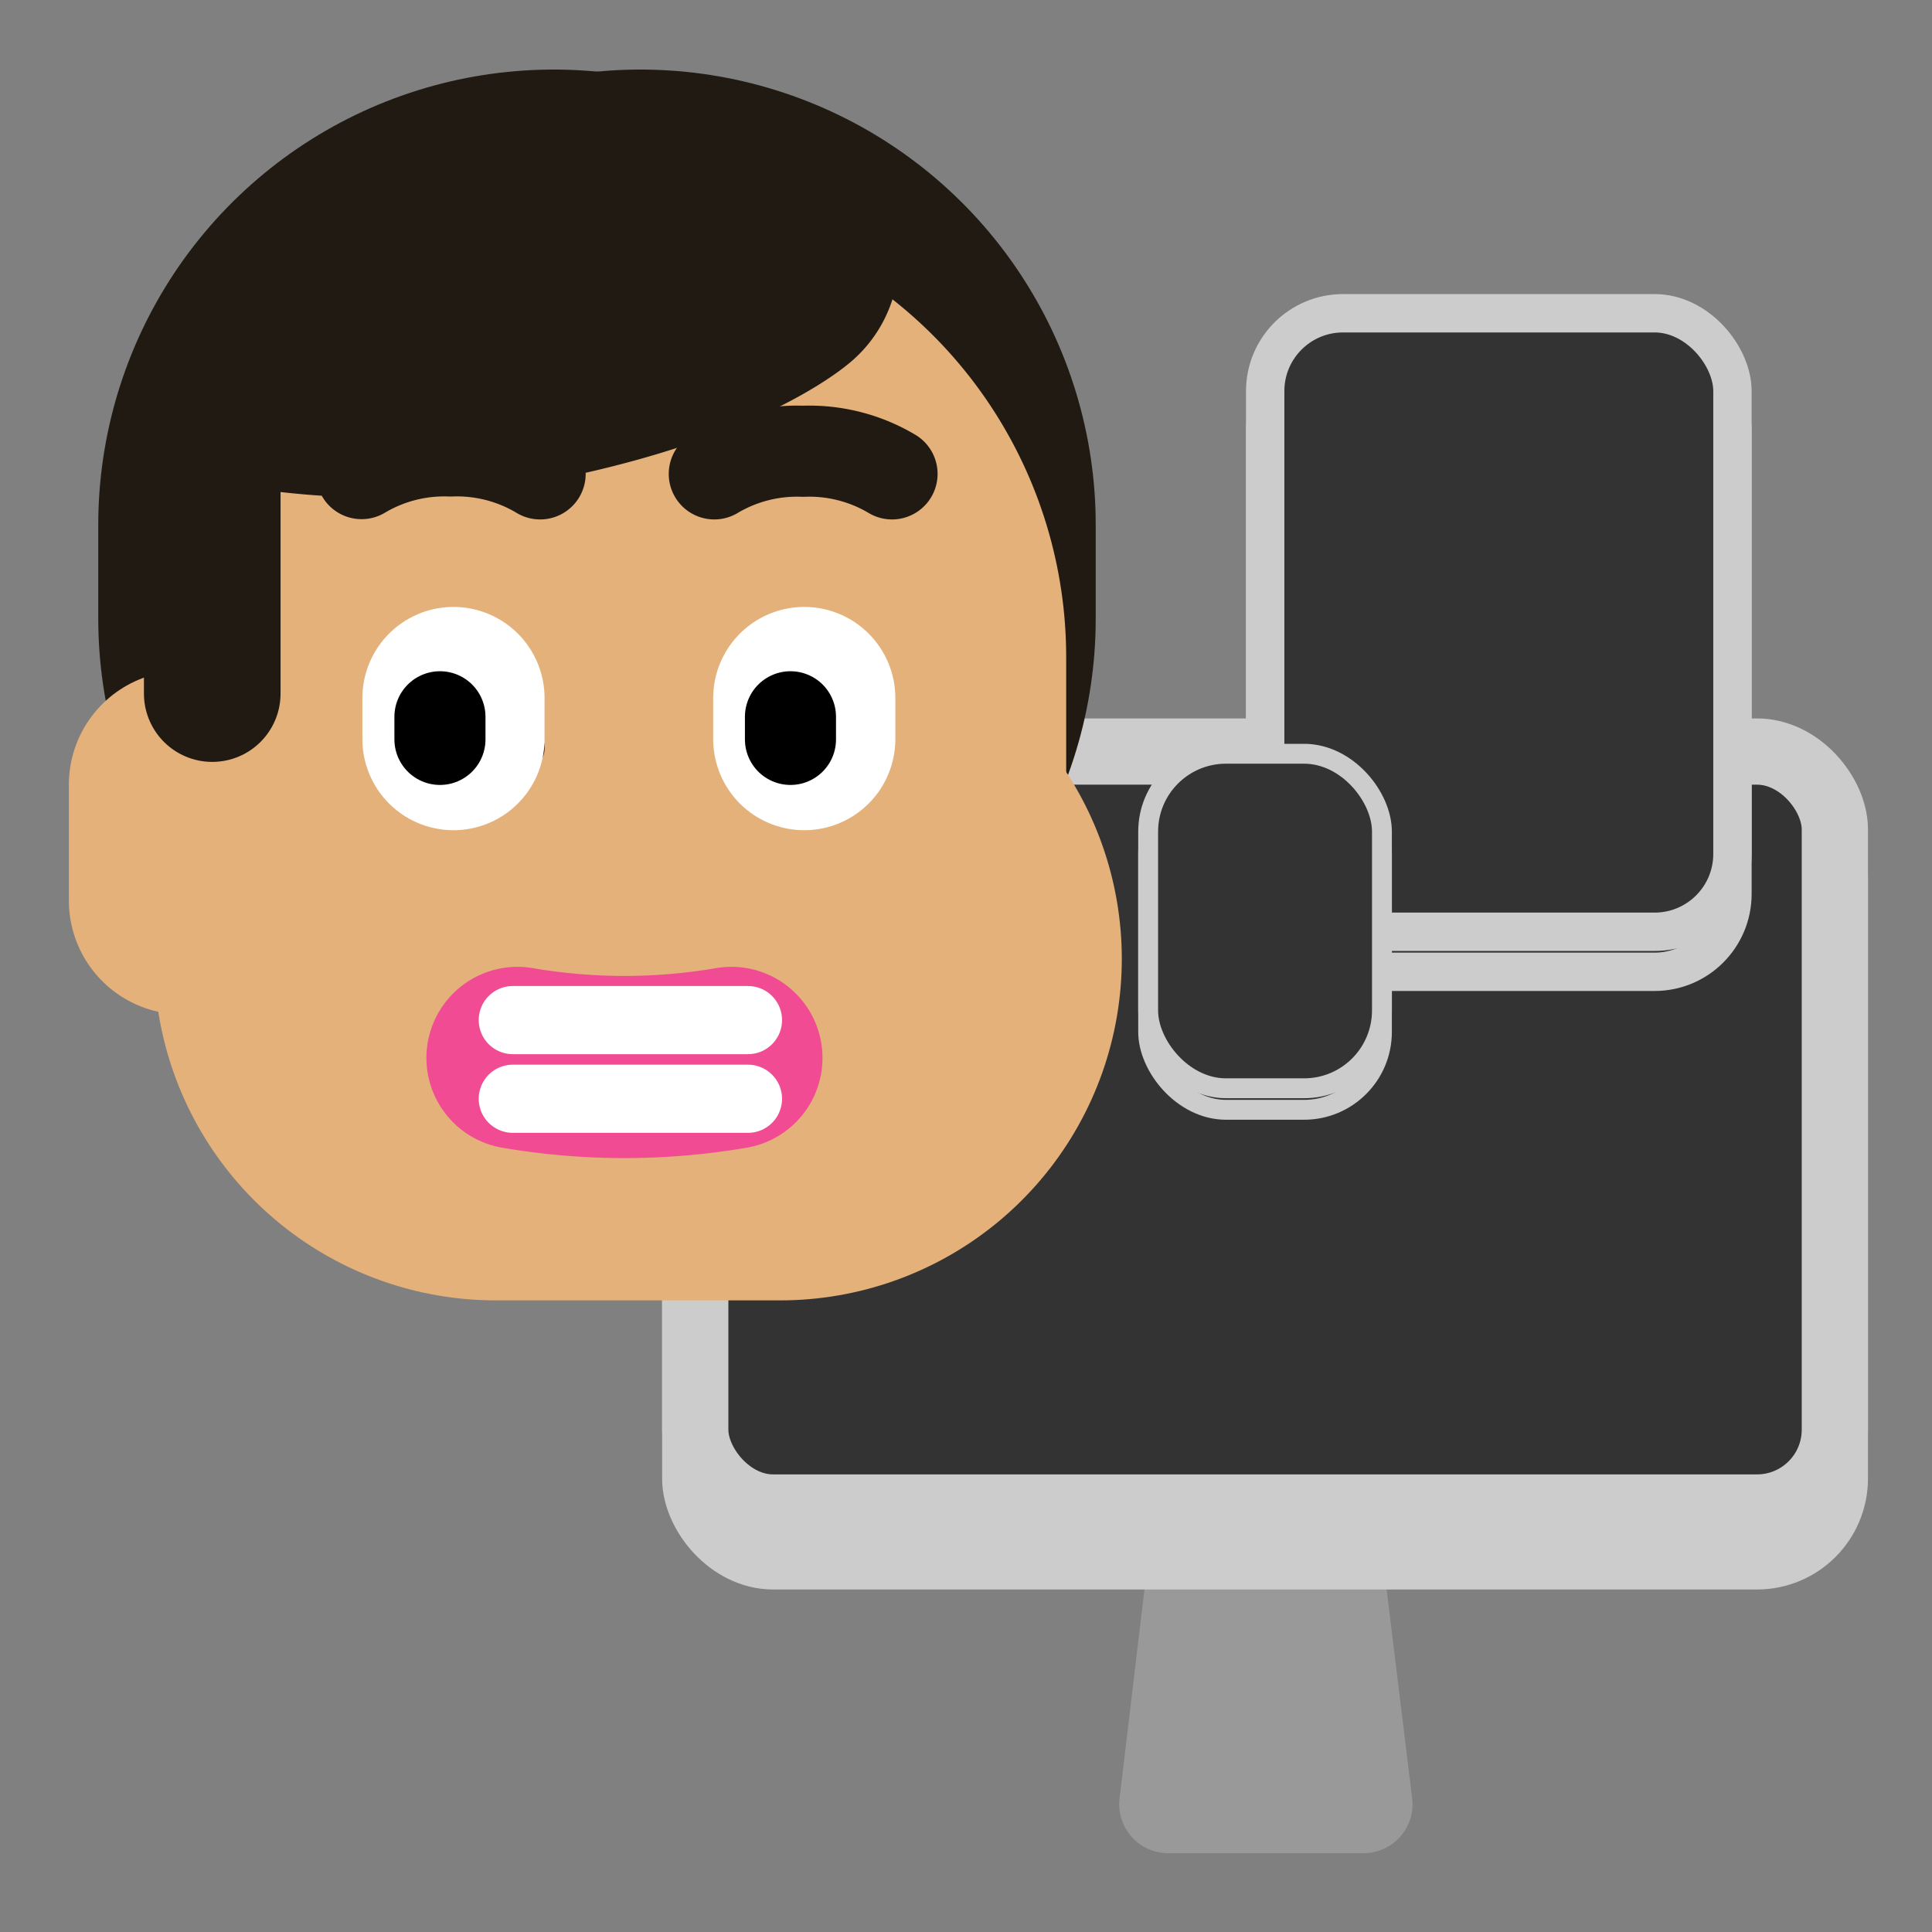 <svg xmlns="http://www.w3.org/2000/svg" xmlns:xlink="http://www.w3.org/1999/xlink" viewBox="0 0 70 70"><rect x="0" y="0" width="70" height="70" fill="#808080" stroke="none"/><defs><style>.cls-1,.cls-10,.cls-11,.cls-12,.cls-13,.cls-14,.cls-15,.cls-16,.cls-17,.cls-18,.cls-19,.cls-20,.cls-6,.cls-7,.cls-8,.cls-9{fill:none;}.cls-2{fill:#999;stroke:#999;stroke-width:1.71px;}.cls-2,.cls-3,.cls-4,.cls-5{stroke-miterlimit:10;}.cls-3,.cls-4,.cls-5{fill:#333;stroke:#ccc;}.cls-3{stroke-width:2.4px;}.cls-4{stroke-width:1.39px;}.cls-5{stroke-width:0.72px;}.cls-15,.cls-19,.cls-20,.cls-6{stroke:#211a13;}.cls-10,.cls-11,.cls-12,.cls-13,.cls-14,.cls-15,.cls-16,.cls-17,.cls-18,.cls-19,.cls-20,.cls-6,.cls-7,.cls-8,.cls-9{stroke-linecap:round;stroke-linejoin:round;}.cls-6,.cls-7{stroke-width:33px;}.cls-11,.cls-7,.cls-8,.cls-9{stroke:#e4b17a;}.cls-8{stroke-width:8.25px;}.cls-9{stroke-width:24.75px;}.cls-10{stroke:#d4145a;stroke-width:3px;}.cls-11{stroke-width:8px;}.cls-12{stroke:#a4235c;}.cls-12,.cls-16{stroke-width:1.65px;}.cls-13{stroke:#f14b94;}.cls-13,.cls-17{stroke-width:6.6px;}.cls-14,.cls-17{stroke:#fff;}.cls-14{stroke-width:2.47px;}.cls-15,.cls-18{stroke-width:3.3px;}.cls-16{stroke:#42210b;}.cls-18{stroke:#000;}.cls-19{stroke-width:4.95px;}.cls-20{stroke-width:9.9px;}</style><symbol id="digital" data-name="digital" viewBox="0 0 65.36 65"><rect class="cls-1" width="65" height="65"/><path class="cls-2" d="M41.47,49.38h4.08a.92.92,0,0,1,.91.81L48,62.79a.92.92,0,0,1-.91,1H40a.92.92,0,0,1-.91-1l1.5-12.6A.92.92,0,0,1,41.47,49.38Z"/><rect class="cls-3" x="22.87" y="26.5" width="41.29" height="27.39" rx="2.82" ry="2.82"/><rect class="cls-3" x="22.87" y="24.73" width="41.29" height="27.39" rx="2.82" ry="2.82"/><rect class="cls-4" x="43.52" y="10.3" width="16.93" height="22.41" rx="2.82" ry="2.82"/><rect class="cls-4" x="43.52" y="8.85" width="16.93" height="22.41" rx="2.82" ry="2.82"/><rect class="cls-5" x="39.28" y="25.59" width="8.47" height="12.12" rx="2.82" ry="2.82"/><rect class="cls-5" x="39.28" y="24.81" width="8.47" height="12.12" rx="2.82" ry="2.82"/><g id="backhair"><line class="cls-6" x1="17.74" y1="16.52" x2="17.74" y2="19.91"/><line class="cls-6" x1="20.88" y1="16.52" x2="20.88" y2="19.91"/></g><g id="face"><line class="cls-7" x1="19.81" y1="21.31" x2="19.81" y2="27.99"/><line class="cls-8" x1="4.3" y1="25.93" x2="4.3" y2="30.13"/><line id="jaw" class="cls-9" x1="15.64" y1="32.24" x2="25.95" y2="32.24"/></g><line id="moutho" class="cls-10" x1="19.63" y1="37" x2="19.63" y2="34"/><g id="mouthm"><line class="cls-11" x1="16.13" y1="35" x2="25.13" y2="35"/><path id="mouth" class="cls-12" d="M16.26,34.34s1.15.91,4.54.91,4.54-.91,4.54-.91"/></g><g id="mouthi"><path class="cls-13" d="M24.18,35.83a22.94,22.94,0,0,1-7.75,0"/><line class="cls-14" x1="24.78" y1="37.31" x2="16.26" y2="37.31"/><line class="cls-14" x1="24.78" y1="34.46" x2="16.26" y2="34.46"/></g><g id="brows"><path class="cls-15" d="M30,14.67a5.86,5.86,0,0,0-3.22-.82,5.86,5.86,0,0,0-3.22.82"/><path class="cls-15" d="M17.25,14.67A5.86,5.86,0,0,0,14,13.84a5.86,5.86,0,0,0-3.22.82"/></g><g id="eyeshappy"><line class="cls-11" x1="28.13" y1="25" x2="10.13" y2="25"/><path id="eyeclosed" class="cls-16" d="M16.06,25.1a4.12,4.12,0,0,0-2.43-.5,4.12,4.12,0,0,0-2.43.5"/><path id="eyeclosed-2" data-name="eyeclosed" class="cls-16" d="M28.71,25.1a4.12,4.12,0,0,0-2.43-.5,4.12,4.12,0,0,0-2.43.5"/></g><g id="eyesClosed"><line class="cls-11" x1="10.13" y1="25" x2="28.13" y2="25"/><path id="eyeclosed-3" data-name="eyeclosed" class="cls-16" d="M24.38,24.6a4.12,4.12,0,0,0,2.43.5,4.12,4.12,0,0,0,2.43-.5"/><path id="eyeclosed-4" data-name="eyeclosed" class="cls-16" d="M11.73,24.6a4.12,4.12,0,0,0,2.43.5,4.12,4.12,0,0,0,2.43-.5"/></g><g id="eyes"><line class="cls-17" x1="26.82" y1="22.79" x2="26.82" y2="24.28"/><line class="cls-18" x1="26.32" y1="23.47" x2="26.32" y2="24.29"/><line class="cls-17" x1="14.11" y1="22.79" x2="14.11" y2="24.28"/><line class="cls-18" x1="13.62" y1="23.47" x2="13.62" y2="24.29"/></g><g id="fronthair"><line class="cls-19" x1="5.37" y1="12.4" x2="5.37" y2="22.63"/><path class="cls-20" d="M8,10.36a26.65,26.65,0,0,0,9.64-.52c5.61-1.25,7.66-3,7.66-3"/></g></symbol></defs><title>digital</title><g id="icones"><use width="65.36" height="65" transform="translate(2.32 2.5)" xlink:href="#digital"/></g></svg>
